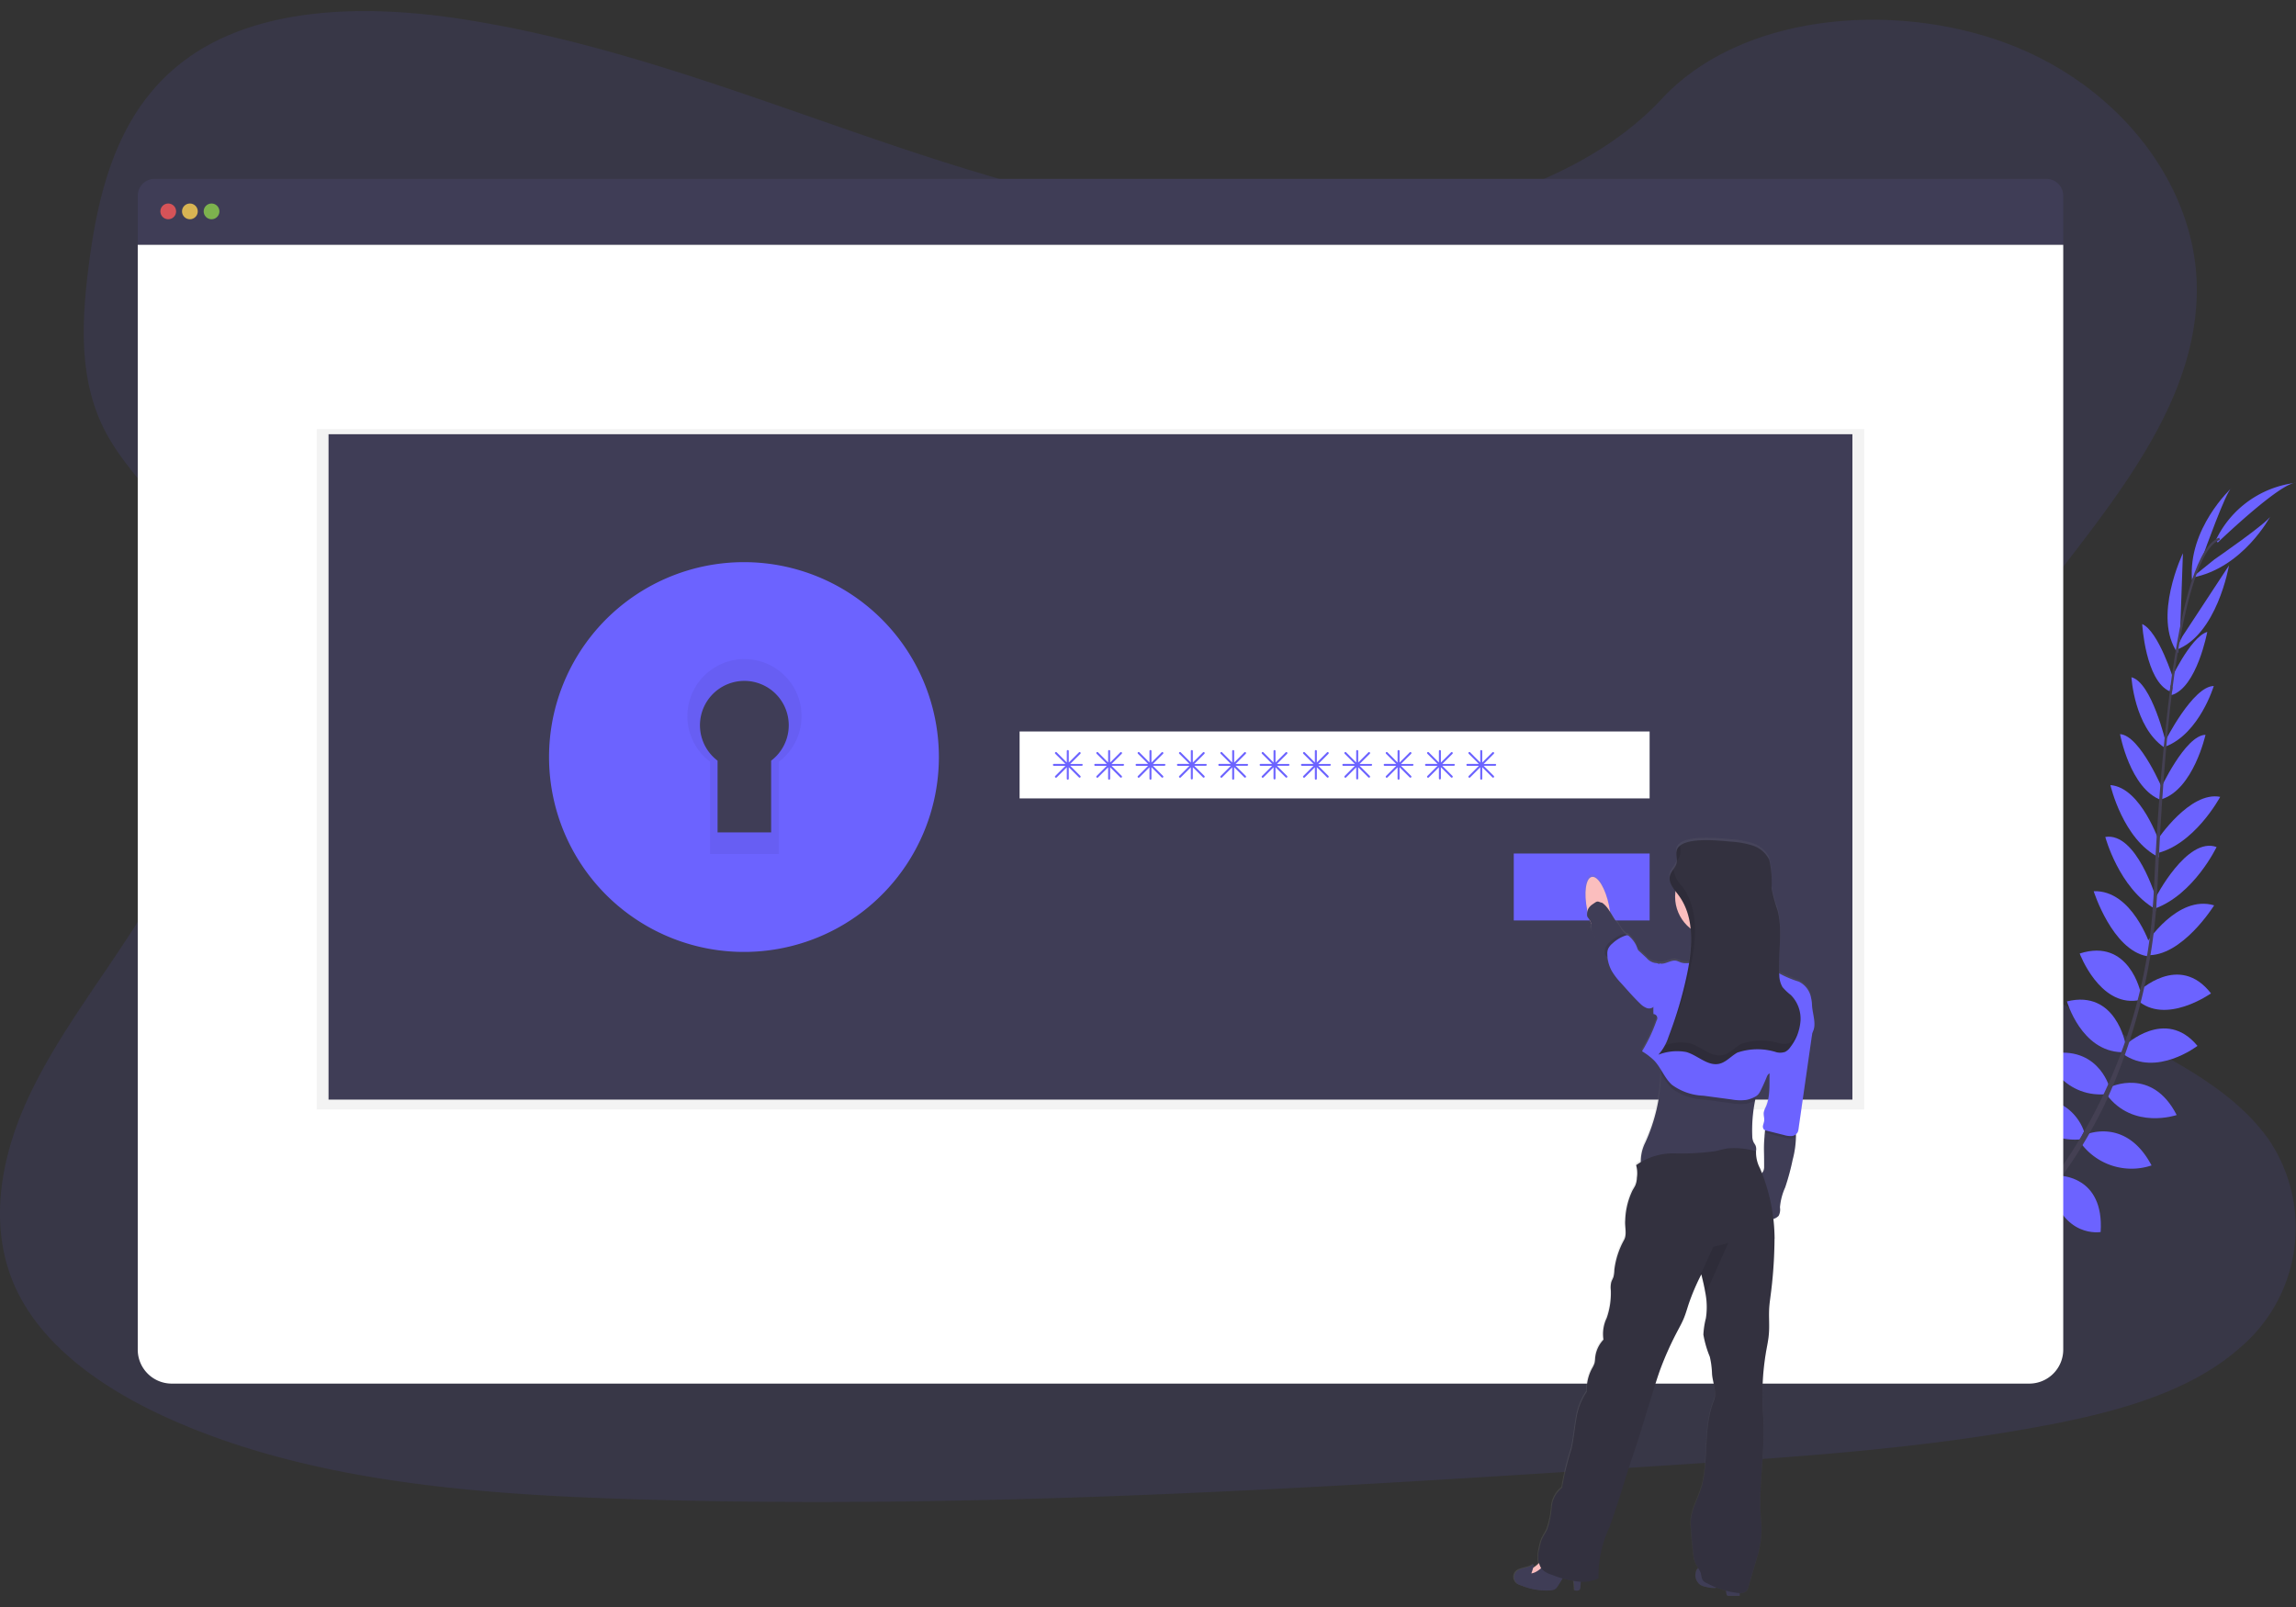 <svg xmlns="http://www.w3.org/2000/svg" xmlns:xlink="http://www.w3.org/1999/xlink" width="160" height="112" viewBox="0 0 160 112"><rect x="0" y="0" width="160" height="112" fill="#333333" stroke="none"/><defs><style>.a,.g{fill:#fff;}.a{stroke:#707070;}.b{clip-path:url(#a);}.c,.d{fill:#6c63ff;}.c,.n,.p{opacity:0.1;}.e{fill:#444053;}.f{fill:#3f3d56;}.h{fill:#fa5959;}.h,.i,.j{opacity:0.8;}.i{fill:#fed253;}.j{fill:#8ccf4d;}.k{opacity:0.05;}.l{fill:url(#b);}.m{fill:#fbbebe;}.o{fill:#33313f;}</style><clipPath id="a"><rect class="a" width="160" height="112" transform="translate(704 168)"/></clipPath><linearGradient id="b" y1="0.5" x2="1" y2="0.5" gradientUnits="objectBoundingBox"><stop offset="0" stop-color="gray" stop-opacity="0.251"/><stop offset="0.54" stop-color="gray" stop-opacity="0.122"/><stop offset="1" stop-color="gray" stop-opacity="0.102"/></linearGradient></defs><g class="b" transform="translate(-704 -168)"><g transform="translate(704 168.774)"><path class="c" d="M92.82,21.55c-10.256.014-20.127-2.894-29.569-6.123S44.439,8.581,34.374,7.048C27.9,6.063,20.54,6.153,15.48,9.73c-4.871,3.441-6.281,9.136-6.962,14.4-.512,3.958-.748,8.113,1.169,11.733,1.331,2.514,3.608,4.585,5.214,6.981,5.6,8.334,2.234,18.979-3.212,27.506-2.553,4-5.544,7.836-7.475,12.065s-2.722,9.026-.753,13.2c1.951,4.138,6.358,7.141,11.087,9.192,9.6,4.174,20.786,5.068,31.667,5.413,24.087.764,48.221-.794,72.29-2.353,8.907-.576,17.854-1.157,26.577-2.826,4.843-.926,9.83-2.3,13.265-5.314a10.963,10.963,0,0,0,2.079-14.56c-5.319-7.53-19.345-8.95-23.159-17.1-2.1-4.485-.289-9.629,2.382-13.952,5.729-9.276,15.591-17.585,15.758-27.96.114-7.125-5.015-14.075-12.675-17.172-8.029-3.243-18.976-2.409-24.6,3.636C112.345,18.85,101.876,21.541,92.82,21.55Z" transform="translate(-2.32 -6.512)"/><path class="d" d="M138.5,95.055a3.729,3.729,0,0,0-3.357-.321s.514.991,2.63.9Z" transform="translate(-2.32 -6.512)"/><path class="d" d="M138.71,95.114a3.728,3.728,0,0,1-.774,3.283s-.774-.805,0-2.778Z" transform="translate(-2.32 -6.512)"/><path class="d" d="M140.806,93.239s-.125-1.661-3.877-1.11a1.79,1.79,0,0,0,1.3,1.579A2.167,2.167,0,0,0,140.806,93.239Z" transform="translate(-2.32 -6.512)"/><path class="d" d="M141.042,93.228s1.586.509.172,4.028a1.8,1.8,0,0,1-1.235-1.634A2.151,2.151,0,0,1,141.042,93.228Z" transform="translate(-2.32 -6.512)"/><path class="d" d="M143.161,90.871s.215-2.734-3.619-2.455c0,0-.274,2.47,2.943,3.112Z" transform="translate(-2.32 -6.512)"/><path class="d" d="M145.695,87.784s-.525-3.1-4.359-2.176c0,0-.014,2.68,3.733,2.914Z" transform="translate(-2.32 -6.512)"/><path class="d" d="M147.547,84.592s-.881-3.018-4.679-2.116a4.388,4.388,0,0,0,4.426,2.673Z" transform="translate(-2.32 -6.512)"/><path class="d" d="M149.306,81.475s-.86-3.132-4.528-2.2c0,0,1.224,2.976,4.285,2.725Z" transform="translate(-2.32 -6.512)"/><path class="d" d="M150.439,78.514s-.661-3.831-4.08-2.983c0,0,.993,3.485,3.829,3.541Z" transform="translate(-2.32 -6.512)"/><path class="d" d="M151.5,74.938s-.794-3.861-4.253-2.744c0,0,1.356,3.65,4.008,3.272Z" transform="translate(-2.32 -6.512)"/><path class="d" d="M152.156,71.609s-1.261-3.862-3.935-3.758c0,0,1.288,4.079,3.711,4.528Z" transform="translate(-2.32 -6.512)"/><path class="d" d="M152.578,68.36s-1.372-4.648-3.548-4.29c0,0,.949,3.553,3.471,5.015Z" transform="translate(-2.32 -6.512)"/><path class="d" d="M152.817,64.484s-1.287-3.873-3.43-4.028c0,0,.875,3.811,3.387,5.035Z" transform="translate(-2.32 -6.512)"/><path class="d" d="M153.076,60.868s-1.6-3.877-3.018-3.965c0,0,.7,3.818,2.881,4.6Z" transform="translate(-2.32 -6.512)"/><path class="d" d="M153.253,57.5s-.986-4.211-2.4-4.561c0,0,.193,3.445,2.261,4.876Z" transform="translate(-2.32 -6.512)"/><path class="d" d="M153.788,53.1s-1.037-3.357-2.186-3.869c0,0,.226,3.958,1.921,4.69Z" transform="translate(-2.32 -6.512)"/><path class="d" d="M154.231,50.215l.209-5.919s-2.147,4.462-.364,6.957Z" transform="translate(-2.32 -6.512)"/><path class="d" d="M155.889,44.328s1.546-4.322,1.921-4.563c0,0-3.032,2.8-2.736,6.411Z" transform="translate(-2.32 -6.512)"/><path class="d" d="M143.265,90.85s2.719-.355,2.638,3.488c0,0-2.457.4-3.26-2.778Z" transform="translate(-2.32 -6.512)"/><path class="d" d="M145.824,87.679s3.142-.01,2.881,3.924c0,0-2.638.472-3.508-3.18Z" transform="translate(-2.32 -6.512)"/><path class="d" d="M147.577,84.846s2.852-1.338,4.677,2.116a4.389,4.389,0,0,1-4.93-1.557Z" transform="translate(-2.32 -6.512)"/><path class="d" d="M149.369,81.5s2.921-1.423,4.636,1.95c0,0-3.043,1.048-4.877-1.416Z" transform="translate(-2.32 -6.512)"/><path class="d" d="M150.4,78.6s2.811-2.685,5.054.03c0,0-2.872,2.21-5.183.568Z" transform="translate(-2.32 -6.512)"/><path class="d" d="M151.343,74.846s2.828-2.744,5.053.126c0,0-3.173,2.254-5.155.45Z" transform="translate(-2.32 -6.512)"/><path class="d" d="M151.872,71.5s2.179-3.43,4.744-2.664c0,0-2.261,3.632-4.72,3.47Z" transform="translate(-2.32 -6.512)"/><path class="d" d="M152.514,68.338s2.2-4.319,4.272-3.567c0,0-1.583,3.32-4.329,4.3Z" transform="translate(-2.32 -6.512)"/><path class="d" d="M152.666,64.259s2.257-3.4,4.371-2.984c0,0-1.845,3.448-4.591,3.968Z" transform="translate(-2.32 -6.512)"/><path class="d" d="M152.842,60.792s1.749-3.816,3.171-3.842c0,0-.84,3.788-3.053,4.489Z" transform="translate(-2.32 -6.512)"/><path class="d" d="M153.185,57.421s1.944-3.864,3.405-3.872c0,0-.995,3.3-3.341,4.211Z" transform="translate(-2.32 -6.512)"/><path class="d" d="M153.477,53.338s1.454-3.2,2.659-3.559c0,0-.727,3.9-2.5,4.407Z" transform="translate(-2.32 -6.512)"/><path class="d" d="M154.4,50.1l3.25-4.952s-.833,4.884-3.725,5.9Z" transform="translate(-2.32 -6.512)"/><path class="d" d="M156.635,44.727s3.777-2.607,3.914-3.028c0,0-1.921,3.651-5.488,4.3Z" transform="translate(-2.32 -6.512)"/><path class="d" d="M156.862,43.554s4.337-4.17,5.444-4.165a7.08,7.08,0,0,0-5.548,3.943Z" transform="translate(-2.32 -6.512)"/><path class="e" d="M153.519,53.957l.158.021c.815-6.378,2-10.153,3.345-10.615l-.052-.151C155.547,43.705,154.351,47.422,153.519,53.957Z" transform="translate(-2.32 -6.512)"/><path class="e" d="M152.32,69.211l.239.019c.051-.6.089-1.2.115-1.812.228-5.279.58-10.128,1.044-13.763l-.137-.172c-.465,3.643-.918,8.637-1.146,13.924C152.409,68.012,152.371,68.618,152.32,69.211Z" transform="translate(-2.32 -6.512)"/><path class="e" d="M134.045,98.1a31.076,31.076,0,0,0,8.605-6.37,34.6,34.6,0,0,0,6.291-8.918A40.4,40.4,0,0,0,152.6,68.755l-.248.117a36.7,36.7,0,0,1-9.918,22.618,30.752,30.752,0,0,1-8.516,6.311Z" transform="translate(-2.32 -6.512)"/><path class="f" d="M144.926,18.205H13.093a1.174,1.174,0,0,0-1.174,1.174V22.8H146.1V19.38A1.174,1.174,0,0,0,144.926,18.205Z" transform="translate(-2.32 -6.512)"/><path class="g" d="M11.919,22.8v77a2.368,2.368,0,0,0,2.368,2.368H143.733A2.368,2.368,0,0,0,146.1,99.8v-77Z" transform="translate(-2.32 -6.512)"/><circle class="h" cx="0.549" cy="0.549" r="0.549" transform="translate(11.175 13.409)"/><circle class="i" cx="0.549" cy="0.549" r="0.549" transform="translate(12.684 13.409)"/><circle class="j" cx="0.549" cy="0.549" r="0.549" transform="translate(14.193 13.409)"/><rect class="k" width="107.84" height="47.419" transform="translate(22.071 29.129)"/><rect class="f" width="106.193" height="46.374" transform="translate(22.895 29.489)"/><path class="d" d="M54.164,47.935A10.564,10.564,0,1,0,64.729,58.5,10.564,10.564,0,0,0,54.164,47.935Zm1.895,10.818v5H52.324v-5a3.094,3.094,0,1,1,3.735,0Z" transform="translate(-2.32 -6.512)"/><path class="k" d="M54.164,47.935A10.564,10.564,0,1,0,64.729,58.5,10.564,10.564,0,0,0,54.164,47.935Zm1.895,10.818v5H52.324v-5a3.094,3.094,0,1,1,3.735,0Z" transform="translate(-2.32 -6.512)"/><path class="d" d="M54.164,44.917A13.583,13.583,0,1,0,67.747,58.5,13.583,13.583,0,0,0,54.164,44.917ZM56.6,58.826v6.431H51.8V58.826a3.979,3.979,0,1,1,4.8,0Z" transform="translate(-2.32 -6.512)"/><rect class="g" width="43.904" height="4.665" transform="translate(71.052 50.206)"/><rect class="d" width="9.467" height="4.665" transform="translate(105.489 58.712)"/><path class="d" d="M77.694,58.98H76.9l.707-.705a.07.07,0,0,0,0-.1.069.069,0,0,0-.1,0l-.707.707v-.8a.069.069,0,0,0-.069-.069.07.07,0,0,0-.069.069v.8l-.705-.711a.069.069,0,0,0-.1,0,.07.07,0,0,0,0,.1l.707.705h-.8a.07.07,0,0,0-.069.069.069.069,0,0,0,.069.069h.8l-.707.707a.07.07,0,0,0,0,.1.071.071,0,0,0,.1,0l.705-.707V60a.069.069,0,1,0,.137,0V59.21l.707.707a.071.071,0,0,0,.1,0,.07.07,0,0,0,0-.1l-.707-.707h.794a.067.067,0,1,0,0-.133Z" transform="translate(-2.32 -6.512)"/><path class="d" d="M80.575,58.98h-.794l.707-.705a.07.07,0,0,0,0-.1.069.069,0,0,0-.1,0l-.707.707v-.8a.069.069,0,0,0-.069-.069.07.07,0,0,0-.069.069v.8l-.705-.711a.069.069,0,0,0-.1,0,.07.07,0,0,0,0,.1l.707.705h-.8a.07.07,0,0,0-.069.069.069.069,0,0,0,.069.069h.8l-.707.707a.07.07,0,0,0,0,.1.071.071,0,0,0,.1,0l.705-.707V60a.069.069,0,1,0,.137,0V59.21l.707.707a.071.071,0,0,0,.1,0,.07.07,0,0,0,0-.1l-.707-.707h.794a.067.067,0,1,0,0-.133Z" transform="translate(-2.32 -6.512)"/><path class="d" d="M83.456,58.98h-.794l.707-.705a.07.07,0,0,0,0-.1.069.069,0,0,0-.1,0l-.707.707v-.8a.069.069,0,0,0-.069-.069.07.07,0,0,0-.069.069v.8l-.705-.711a.069.069,0,0,0-.1,0,.07.07,0,0,0,0,.1l.707.705h-.8a.07.07,0,0,0-.069.069.069.069,0,0,0,.069.069h.8l-.707.707a.07.07,0,0,0,0,.1.071.071,0,0,0,.1,0l.705-.707V60a.069.069,0,1,0,.137,0V59.21l.707.707a.071.071,0,0,0,.1,0,.07.07,0,0,0,0-.1l-.707-.707h.794a.067.067,0,1,0,0-.133Z" transform="translate(-2.32 -6.512)"/><path class="d" d="M86.338,58.98h-.794l.707-.705a.07.07,0,0,0,0-.1.069.069,0,0,0-.1,0l-.707.707v-.8a.069.069,0,0,0-.069-.069.07.07,0,0,0-.069.069v.8l-.705-.711a.069.069,0,0,0-.1,0,.07.07,0,0,0,0,.1l.707.705h-.8a.07.07,0,0,0-.069.069.069.069,0,0,0,.069.069h.8l-.707.707a.07.07,0,0,0,0,.1.071.071,0,0,0,.1,0l.705-.707V60a.069.069,0,0,0,.137,0V59.21l.707.707a.071.071,0,0,0,.1,0,.07.07,0,0,0,0-.1l-.707-.707h.794a.067.067,0,1,0,0-.133Z" transform="translate(-2.32 -6.512)"/><path class="d" d="M89.219,58.98h-.794l.707-.705a.07.07,0,0,0,0-.1.069.069,0,0,0-.1,0l-.707.707v-.8a.069.069,0,0,0-.069-.069.07.07,0,0,0-.069.069v.8l-.705-.711a.069.069,0,0,0-.1,0,.07.07,0,0,0,0,.1l.707.705h-.8a.07.07,0,0,0-.069.069.069.069,0,0,0,.069.069h.8l-.707.707a.07.07,0,0,0,0,.1.071.071,0,0,0,.1,0l.705-.707V60a.069.069,0,1,0,.137,0V59.21l.707.707a.071.071,0,0,0,.1,0,.07.07,0,0,0,0-.1l-.707-.707h.794a.067.067,0,1,0,0-.133Z" transform="translate(-2.32 -6.512)"/><path class="d" d="M92.1,58.98h-.794l.707-.705a.07.07,0,0,0,0-.1.069.069,0,0,0-.1,0l-.707.707v-.8a.069.069,0,0,0-.069-.069.07.07,0,0,0-.069.069v.8l-.705-.711a.069.069,0,0,0-.1,0,.07.07,0,0,0,0,.1l.707.705h-.8a.07.07,0,0,0-.069.069.069.069,0,0,0,.069.069h.8l-.707.707a.07.07,0,0,0,0,.1.071.071,0,0,0,.1,0l.705-.707V60a.069.069,0,0,0,.137,0V59.21l.707.707a.071.071,0,0,0,.1,0,.07.07,0,0,0,0-.1l-.707-.707H92.1a.067.067,0,1,0,0-.133Z" transform="translate(-2.32 -6.512)"/><path class="d" d="M94.981,58.98h-.794l.707-.705a.07.07,0,0,0,0-.1.069.069,0,0,0-.1,0l-.707.707v-.8a.069.069,0,0,0-.069-.069.07.07,0,0,0-.069.069v.8l-.705-.711a.069.069,0,0,0-.1,0,.07.07,0,0,0,0,.1l.707.705h-.8a.07.07,0,0,0-.069.069.069.069,0,0,0,.069.069h.8l-.707.707a.07.07,0,0,0,0,.1.071.071,0,0,0,.1,0l.705-.707V60a.069.069,0,1,0,.137,0V59.21l.707.707a.071.071,0,0,0,.1,0,.07.07,0,0,0,0-.1l-.707-.707h.794a.067.067,0,1,0,0-.133Z" transform="translate(-2.32 -6.512)"/><path class="d" d="M97.862,58.98h-.794l.707-.705a.07.07,0,0,0,0-.1.069.069,0,0,0-.1,0l-.707.707v-.8a.069.069,0,0,0-.069-.069.07.07,0,0,0-.069.069v.8l-.705-.711a.069.069,0,0,0-.1,0,.07.07,0,0,0,0,.1l.707.705h-.8a.07.07,0,0,0-.069.069.069.069,0,0,0,.069.069h.8l-.707.707a.07.07,0,0,0,0,.1.071.071,0,0,0,.1,0l.705-.707V60a.069.069,0,0,0,.137,0V59.21l.707.707a.071.071,0,0,0,.1,0,.07.07,0,0,0,0-.1l-.707-.707h.794a.067.067,0,1,0,0-.133Z" transform="translate(-2.32 -6.512)"/><path class="d" d="M100.744,58.98h-.794l.707-.705a.07.07,0,0,0,0-.1.069.069,0,0,0-.1,0l-.707.707v-.8a.069.069,0,0,0-.069-.069.07.07,0,0,0-.069.069v.8l-.705-.711a.069.069,0,0,0-.1,0,.07.07,0,0,0,0,.1l.707.705h-.8a.07.07,0,0,0-.069.069.069.069,0,0,0,.069.069h.8l-.707.707a.07.07,0,0,0,0,.1.071.071,0,0,0,.1,0l.705-.707V60a.069.069,0,1,0,.137,0V59.21l.707.707a.071.071,0,0,0,.1,0,.07.07,0,0,0,0-.1l-.707-.707h.794a.067.067,0,1,0,0-.133Z" transform="translate(-2.32 -6.512)"/><path class="d" d="M103.625,58.98h-.794l.707-.705a.07.07,0,0,0,0-.1.069.069,0,0,0-.1,0l-.707.707v-.8a.069.069,0,0,0-.069-.069.07.07,0,0,0-.069.069v.8l-.705-.711a.069.069,0,0,0-.1,0,.07.07,0,0,0,0,.1l.707.705h-.8a.07.07,0,0,0-.069.069.069.069,0,0,0,.069.069h.8l-.707.707a.07.07,0,0,0,0,.1.071.071,0,0,0,.1,0l.705-.707V60a.069.069,0,0,0,.137,0V59.21l.707.707a.071.071,0,0,0,.1,0,.07.07,0,0,0,0-.1l-.707-.707h.794a.067.067,0,1,0,0-.133Z" transform="translate(-2.32 -6.512)"/><path class="d" d="M106.506,58.98h-.794l.707-.705a.07.07,0,0,0,0-.1.069.069,0,0,0-.1,0l-.707.707v-.8a.069.069,0,0,0-.069-.069.07.07,0,0,0-.069.069v.8l-.705-.711a.069.069,0,0,0-.1,0,.07.07,0,0,0,0,.1l.707.705h-.8a.07.07,0,0,0-.069.069.069.069,0,0,0,.069.069h.8l-.707.707a.07.07,0,0,0,0,.1.071.071,0,0,0,.1,0l.705-.707V60a.069.069,0,1,0,.137,0V59.21l.707.707a.071.071,0,0,0,.1,0,.07.07,0,0,0,0-.1l-.707-.707h.794a.067.067,0,1,0,0-.133Z" transform="translate(-2.32 -6.512)"/><path class="l" d="M128.594,75.67a2.455,2.455,0,0,0-.062-.493,1.6,1.6,0,0,0-.86-1.165,7.222,7.222,0,0,1-1.364-.576c-.082-1.471.255-2.976-.113-4.4a11.2,11.2,0,0,1-.424-1.554,6.88,6.88,0,0,0-.159-1.984,1.958,1.958,0,0,0-1.159-1,6.178,6.178,0,0,0-1.546-.274c-.659-.054-2.791-.306-3.534.283h0a.777.777,0,0,0-.137.137h0a.55.55,0,0,0-.044.071l-.007.011a.557.557,0,0,0-.037.089h0a.693.693,0,0,0-.023.1v.247c.01.123.027.247.027.369a.8.8,0,0,1-.016.181,1.268,1.268,0,0,1-.228.445h0l-.025.036c-.015.022-.03.043-.044.064s-.025.038-.036.058-.022.032-.032.049a.671.671,0,0,0-.036.07c0,.014-.015.026-.021.04a.678.678,0,0,0-.041.115.766.766,0,0,0-.008.365,1.358,1.358,0,0,0,.188.432c.034.056.071.111.11.166l.1.13a2.961,2.961,0,0,0-.029.384,2.838,2.838,0,0,0,1.084,2.231,8.4,8.4,0,0,1-.017,1.741c-.012.121-.027.243-.044.364s-.029.2-.045.3a1.393,1.393,0,0,1-.6-.045,2.83,2.83,0,0,0-.274-.106c-.4-.1-.807.3-1.2.177a.161.161,0,0,1-.018.055.538.538,0,0,0-.274-.081,1,1,0,0,1-.6-.342l-.523-.493a.578.578,0,0,1-.091-.1.712.712,0,0,1-.063-.169,1.945,1.945,0,0,0-.506-.726.343.343,0,0,0-.15-.108.231.231,0,0,0-.069,0,.6.6,0,0,0-.045-.055,1.292,1.292,0,0,0-.114-.115c-.25-.23-.274-.428-.491-.686a6.592,6.592,0,0,1-.513-.775c-.018-.144-.043-.292-.073-.442a5.684,5.684,0,0,0-.3-1l-.274-.608-.032.032c-.2-.3-.412-.458-.6-.42-.32.066-.477.686-.427,1.5l.11.823a.254.254,0,0,0,.015.062,1.519,1.519,0,0,0-.03.3c0,.115.107.2.163.3a.858.858,0,0,1,.137.468c-.007.059-.025.115-.027.173a.665.665,0,0,0,.129.357l.686,1.152.137.241.008.011a.586.586,0,0,0,.184.211,2.513,2.513,0,0,0,.226.833c.023.052.049.1.077.151a4.853,4.853,0,0,0,.648.841l.327.366c.322.359.645.72.995,1.052a1.332,1.332,0,0,0,.445.311.5.5,0,0,0,.5-.073q0,.255,0,.51a.287.287,0,0,1,.217.451,11.315,11.315,0,0,1-1.015,2.149,4.573,4.573,0,0,1,.851.649,3.825,3.825,0,0,1,.443.6c.012.1.022.2.027.3a12.294,12.294,0,0,1-1.1,4.817,3.753,3.753,0,0,0-.328,1.364,2.678,2.678,0,0,0-.307.221,2.035,2.035,0,0,1,.056.87,1.541,1.541,0,0,1-.114.549,3.857,3.857,0,0,1-.2.353,5.235,5.235,0,0,0-.5,2.088c-.043.432.125.96-.071,1.347a5.512,5.512,0,0,0-.686,2.11,2.115,2.115,0,0,1-.063.493c-.043.137-.118.254-.156.388a1.661,1.661,0,0,0-.027.549,5.252,5.252,0,0,1-.288,1.936,2.632,2.632,0,0,0-.226,1.517,2.139,2.139,0,0,0-.58,1.275,2.009,2.009,0,0,1-.044.364,1.768,1.768,0,0,1-.165.35,3.062,3.062,0,0,0-.373,1.646,4.58,4.58,0,0,0-.74,1.932c-.122.685-.176,1.382-.332,2.058a19.185,19.185,0,0,0-.66,2.715,1.913,1.913,0,0,0-.722,1.354,6.028,6.028,0,0,1-.317,1.546c-.113.25-.274.473-.381.729a3.345,3.345,0,0,0-.165.627,2.447,2.447,0,0,0-.043,1.029,1.551,1.551,0,0,1-.4.306c.022-.085.04-.17.055-.257-.354.321-1,.209-1.279.594a.579.579,0,0,0,.137.794,1.1,1.1,0,0,0,.284.122,4.538,4.538,0,0,0,2.1.324.626.626,0,0,0,.237-.075.764.764,0,0,0,.221-.255c.106-.167.211-.335.316-.5a6.515,6.515,0,0,0,.77.18c.026.22.045.439.055.659.137.027.321.036.386-.092a.333.333,0,0,0,.023-.152c0-.1.014-.226.022-.358h.027a2.607,2.607,0,0,0,1.214-.246,7.854,7.854,0,0,1,.757-3.554c.443-1.21.823-2.442,1.206-3.674.274-.867.578-1.707.847-2.575q.508-1.646,1.019-3.293c.148-.483.3-.96.468-1.441a22.443,22.443,0,0,1,1.272-2.83c.137-.259.274-.516.387-.785.137-.328.235-.671.344-1.01a15.642,15.642,0,0,1,.862-2.028c.01-.018.016-.034.026-.051.111.454.222.915.3,1.372a5.214,5.214,0,0,1,.023,1.7,5.592,5.592,0,0,0-.176,1.15,7.1,7.1,0,0,0,.449,1.541,5.863,5.863,0,0,1,.154,1.18c.038.617.373,1.31.137,1.882-.734,1.812-.379,3.859-.8,5.762-.215.977-.875,1.895-.823,2.894q.055,1.063.187,2.121a2.019,2.019,0,0,0,.172.644,2.363,2.363,0,0,0,.188.307c-.06.023-.111.085-.155.215a.846.846,0,0,0,.3.96,1.334,1.334,0,0,0,.4.137,2.088,2.088,0,0,0,.574.08,1.338,1.338,0,0,0,.18-.022,6.538,6.538,0,0,0,.649.233,1.408,1.408,0,0,0,.018.169.21.21,0,0,0,.071.155.214.214,0,0,0,.11.019h.745v-.187a.613.613,0,0,0,.473-.154.733.733,0,0,0,.137-.285q.3-1.033.605-2.068a6.611,6.611,0,0,0,.295-2.36c-.265-2.529.317-5.065.128-7.6a18.207,18.207,0,0,1,.233-4.561c.062-.34.137-.686.165-1.025.06-.639-.014-1.286.032-1.921.015-.222.045-.443.073-.664a31.889,31.889,0,0,0,.295-4.137,13.035,13.035,0,0,0-.085-1.372.783.783,0,0,0,.375-.22.933.933,0,0,0,.089-.586,4.247,4.247,0,0,1,.369-1.4,16.661,16.661,0,0,0,.519-1.929,6.735,6.735,0,0,0,.23-1.612q0-.082-.008-.165a.425.425,0,0,0,.126-.137.8.8,0,0,0,.066-.254c.049-.35.1-.7.15-1.052q.055-.377.108-.753l.436-3.044c.037-.265.075-.528.113-.792l.114-.788c.012-.093.026-.187.036-.274C128.949,77.053,128.63,76.307,128.594,75.67Zm-3.64,11.4a2.508,2.508,0,0,1-.274-1.192h-.015a.612.612,0,0,0-.018-.387c-.043-.1-.117-.185-.162-.285a1.045,1.045,0,0,1-.074-.384,10.473,10.473,0,0,1,.2-2.489c.018-.1.037-.193.055-.289a.716.716,0,0,0,.156-.122,1.112,1.112,0,0,0,.177-.274c.155-.311.3-.628.427-.951.043-.1.1-.225.21-.251a6.024,6.024,0,0,1-.266,2.346,1.484,1.484,0,0,0-.137.37c-.03.2.055.412.025.615-.015.106-.06.2-.078.307a.3.3,0,0,0,.08.291.24.24,0,0,0,.059.03c-.008.055-.015.111-.021.165-.011.113-.016.218-.023.284a8.849,8.849,0,0,0-.037,1.01c0,.364.014.727.008,1.1a.745.745,0,0,1-.052.311.541.541,0,0,1-.1.137,3.565,3.565,0,0,0-.13-.339Z" transform="translate(-2.32 -6.512)"/><ellipse class="m" cx="0.774" cy="2.191" rx="0.774" ry="2.191" transform="matrix(0.98, -0.201, 0.201, 0.98, 110.167, 60.5)"/><path class="f" d="M120.517,115.249a.831.831,0,0,0,.3.951,1.356,1.356,0,0,0,.394.137,2.077,2.077,0,0,0,.572.078c.237-.011.465-.1.7-.137a.11.11,0,0,1,.081.011.117.117,0,0,1,.03.1,3.625,3.625,0,0,0,.03.4.207.207,0,0,0,.071.155.214.214,0,0,0,.11.019h.744a7.252,7.252,0,0,0-.213-1.94.433.433,0,0,0-.055-.137.454.454,0,0,0-.237-.137,1.327,1.327,0,0,0-.575-.1,1.684,1.684,0,0,0-.645.316.982.982,0,0,1-.731.177C120.852,115.074,120.645,114.867,120.517,115.249Z" transform="translate(-2.32 -6.512)"/><path class="m" d="M109.6,114.646a2.058,2.058,0,0,1-.75.51l-.126.06a.088.088,0,0,0-.043.034.074.074,0,0,0,.014.062.888.888,0,0,0,1.007.366.534.534,0,0,0,.221-.115.724.724,0,0,0,.17-.442.9.9,0,0,0-.021-.506C109.88,114.187,109.81,114.381,109.6,114.646Z" transform="translate(-2.32 -6.512)"/><path class="f" d="M112.45,116.337a.333.333,0,0,1-.023.152c-.064.126-.244.119-.384.092a9.235,9.235,0,0,0-.169-1.386c-.266-.012-.458.24-.6.466l-.368.583a.76.76,0,0,1-.22.255.65.65,0,0,1-.237.075,4.5,4.5,0,0,1-2.09-.324,1.107,1.107,0,0,1-.284-.121.58.58,0,0,1-.137-.793c.284-.384.922-.274,1.276-.593a3.194,3.194,0,0,1-.181.654c.473-.071.792-.5,1.173-.794a.722.722,0,0,1,.335-.159.737.737,0,0,1,.274.029,3.219,3.219,0,0,1,1.207.594,1.3,1.3,0,0,1,.432.45A3.332,3.332,0,0,1,112.45,116.337Z" transform="translate(-2.32 -6.512)"/><circle class="m" cx="2.835" cy="2.835" r="2.835" transform="translate(116.733 58.888)"/><path class="f" d="M127.472,84.97a6.722,6.722,0,0,1-.229,1.6,16.551,16.551,0,0,1-.519,1.921,4.227,4.227,0,0,0-.366,1.4.931.931,0,0,1-.091.584.854.854,0,0,1-.4.229.5.5,0,0,0-.338.3,2.12,2.12,0,0,1-.285-.628q-.369-1.131-.686-2.273a.3.3,0,0,1,.019-.274.34.34,0,0,1,.119-.067,1.235,1.235,0,0,0,.38-.244.556.556,0,0,0,.126-.163.74.74,0,0,0,.054-.31c0-.364,0-.726-.01-1.089a9.1,9.1,0,0,1,.038-1.006c0-.066.012-.172.023-.284.021-.215.062-.465.178-.549.174-.117.7.04.893.067.34.047.686.1,1.018.166A2.718,2.718,0,0,1,127.472,84.97Z" transform="translate(-2.32 -6.512)"/><path class="f" d="M116.026,71.407c-.11.22-.373.325-.576.464l-.7.477a.464.464,0,0,1-.344.118.453.453,0,0,1-.257-.24.048.048,0,0,0,0-.011l-.144-.241-.686-1.15a.654.654,0,0,1-.128-.354c0-.059.021-.114.026-.173a.83.83,0,0,0-.137-.466c-.055-.1-.165-.188-.162-.3a1.1,1.1,0,0,1,.077-.443.9.9,0,0,1,.3-.321c.064-.047.13-.091.2-.137a.392.392,0,0,1,.119-.055c.114-.023.226.071.342.075.5.332.686.96,1.076,1.413.22.258.241.455.49.686.04.036.078.074.115.114a.8.8,0,0,1,.123.178C115.81,71.156,116.083,71.295,116.026,71.407Z" transform="translate(-2.32 -6.512)"/><path class="m" d="M120.892,71.07a2.554,2.554,0,0,1,.3,1.382.863.863,0,0,1-.119.364,1.175,1.175,0,0,1-.973.376.574.574,0,0,0-.423.137.384.384,0,0,0,.026.469,1.059,1.059,0,0,0,.42.274,3.717,3.717,0,0,0,1.807.4c.288-.027.568-.111.855-.154a8.977,8.977,0,0,1,.941-.052c.373-.014.745-.051,1.117-.088l.985-.1a.219.219,0,0,0,.147-.054c.073-.085-.021-.21-.111-.274-.523-.387-1.188-.653-1.486-1.235a7.267,7.267,0,0,1-.281-.9,7.542,7.542,0,0,1-.327-.866,5.737,5.737,0,0,1-.045-.8,1.072,1.072,0,0,0-.274-.73,1.144,1.144,0,0,0-.746-.24,2.416,2.416,0,0,0-1.819.59c-.125.125-.232.274-.361.387s-.3.145-.22.294.252.24.343.37a3.155,3.155,0,0,1,.24.442Z" transform="translate(-2.32 -6.512)"/><path class="f" d="M126.48,75.061a15.588,15.588,0,0,1-.84,3.091,11.643,11.643,0,0,0-.494,1.386c-.106.425-.085.881-.182,1.308-.121.531-.241,1.063-.339,1.6a10.479,10.479,0,0,0-.195,2.483,1.038,1.038,0,0,0,.074.383c.045.1.118.184.161.285a.686.686,0,0,1-.038.549,1.589,1.589,0,0,1-.283.428,17.545,17.545,0,0,1-3.979.338,16,16,0,0,1-3.68.117,2.917,2.917,0,0,1,.288-1.659,12.186,12.186,0,0,0,1.1-4.8,4.976,4.976,0,0,0-.064-.567,7.511,7.511,0,0,1,.365-3.467,5.95,5.95,0,0,0,.156-2.165,3.954,3.954,0,0,1-.01-.709,1.247,1.247,0,0,1,.258-.663c0-.01.012-.019.019-.029a.188.188,0,0,1,.1,0h0a.088.088,0,0,0,.069,0l.015-.01a.034.034,0,0,1,.04,0c.032.019.049.085.118.1a2.735,2.735,0,0,0,.306.029,1.646,1.646,0,0,1,.365.052h.016a1.071,1.071,0,0,0,.532-.045,1.415,1.415,0,0,0,.327-.126c.03-.033.22-.063.258-.086.125-.075.1-.429.123-.575a1.581,1.581,0,0,1,.1-.425.724.724,0,0,1,.587-.342,3.127,3.127,0,0,1,.7.063c.512.073,1.036.06,1.538.178a1.146,1.146,0,0,0,.76.033c.063.015.073.07.073.137a.879.879,0,0,1-.038.188c-.088.379.21.727.484,1a1.553,1.553,0,0,0,.4.322c.137.063.274.089.412.158a.749.749,0,0,1,.274.251,1.048,1.048,0,0,1,.156.4,2.388,2.388,0,0,1-.045.794Z" transform="translate(-2.32 -6.512)"/><path class="n" d="M126.48,75.061a15.588,15.588,0,0,1-.84,3.091,11.643,11.643,0,0,0-.494,1.386c-.106.425-.085.881-.182,1.308-.121.531-.241,1.063-.339,1.6-.029.016-.059.032-.089.045a2.106,2.106,0,0,1-.538.173,3.293,3.293,0,0,1-1-.033l-1.958-.262a3.944,3.944,0,0,1-2.2-.763,4.684,4.684,0,0,1-.766-1.045,4.977,4.977,0,0,0-.064-.567,7.512,7.512,0,0,1,.365-3.467,5.95,5.95,0,0,0,.156-2.165,3.954,3.954,0,0,1-.01-.709,1.247,1.247,0,0,1,.258-.663.979.979,0,0,1,.122-.027h0a.61.61,0,0,1,.084-.011h.04a.6.6,0,0,1,.137.016,2.482,2.482,0,0,1,.274.106h.016a1.051,1.051,0,0,0,.365.052c.181,0,.368-.029.549-.041a1.013,1.013,0,0,1,.65.117,3.9,3.9,0,0,1,.362.331,1.556,1.556,0,0,0,.457.248,4.856,4.856,0,0,0,3.652-.077.715.715,0,0,1,.366-.093.686.686,0,0,1,.263.113c.082.048.163.095.247.137a1.048,1.048,0,0,1,.156.4A2.387,2.387,0,0,1,126.48,75.061Z" transform="translate(-2.32 -6.512)"/><path class="d" d="M127.675,74.153a7.322,7.322,0,0,1-1.564-.686.7.7,0,0,0-.263-.113.737.737,0,0,0-.368.093,4.853,4.853,0,0,1-3.651.077,1.587,1.587,0,0,1-.457-.248,4.1,4.1,0,0,0-.362-.331c-.451-.292-1.076.051-1.581-.137a2.8,2.8,0,0,0-.274-.106c-.4-.1-.805.3-1.2.177a6.674,6.674,0,0,0-.322,1.224,13.342,13.342,0,0,0-.089,1.443c0,.289-.014.579,0,.868a.285.285,0,0,1,.217.45,11.247,11.247,0,0,1-1.013,2.142,4.653,4.653,0,0,1,.848.648c.48.508.716,1.22,1.235,1.689a3.965,3.965,0,0,0,2.2.761l1.958.262a3.346,3.346,0,0,0,1.006.034,2.117,2.117,0,0,0,.536-.174.96.96,0,0,0,.3-.2,1.1,1.1,0,0,0,.177-.274c.155-.31.3-.627.427-.948.045-.114.114-.247.237-.257.727-.656,1.413-1.328,2.14-1.984a4.743,4.743,0,0,0,.781-.823c.361-.534.033-1.29,0-1.935a2.443,2.443,0,0,0-.062-.49A1.572,1.572,0,0,0,127.675,74.153Z" transform="translate(-2.32 -6.512)"/><path class="n" d="M116.026,71.407c-.11.22-.373.325-.576.464l-.7.477a.464.464,0,0,1-.344.118.453.453,0,0,1-.257-.24v-.1a.92.92,0,0,1,.044-.328,1.022,1.022,0,0,1,.307-.4,2.516,2.516,0,0,1,.9-.549.309.309,0,0,1,.165-.016.217.217,0,0,1,.06.026.8.8,0,0,1,.123.178C115.81,71.156,116.083,71.295,116.026,71.407Z" transform="translate(-2.32 -6.512)"/><path class="d" d="M117.665,72.854a1,1,0,0,1-.594-.34l-.52-.483a.486.486,0,0,1-.091-.1.712.712,0,0,1-.063-.169,1.936,1.936,0,0,0-.5-.724.329.329,0,0,0-.15-.107.3.3,0,0,0-.166.016,2.509,2.509,0,0,0-.9.549,1.025,1.025,0,0,0-.307.4.912.912,0,0,0-.044.328,2.519,2.519,0,0,0,.239,1.048c.023.051.049.1.077.151a4.752,4.752,0,0,0,.645.838l.327.365c.321.359.642.719.991,1.05a1.309,1.309,0,0,0,.445.31.5.5,0,0,0,.51-.082.738.738,0,0,0,.145-.261,5.131,5.131,0,0,0,.424-1.711,6.461,6.461,0,0,0-.03-.709C118.075,72.966,117.9,72.869,117.665,72.854Z" transform="translate(-2.32 -6.512)"/><path class="o" d="M125.979,92.062a31.7,31.7,0,0,1-.294,4.126c-.027.221-.058.442-.073.663-.045.641.029,1.284-.032,1.921-.032.344-.1.686-.163,1.022a18.175,18.175,0,0,0-.233,4.548c.189,2.529-.391,5.059-.128,7.58a6.128,6.128,0,0,1-.081,1.467,6.217,6.217,0,0,1-.213.886q-.3,1.03-.6,2.058a.714.714,0,0,1-.137.285.65.65,0,0,1-.514.152,5.935,5.935,0,0,1-2.256-.7.786.786,0,0,1-.226-.137c-.15-.155-.137-.4-.2-.6a5.745,5.745,0,0,0-.346-.606,1.98,1.98,0,0,1-.15-.624q-.137-1.054-.187-2.116c-.052-1,.606-1.913.823-2.881.412-1.9.063-3.946.794-5.753.23-.571-.1-1.262-.137-1.877a5.951,5.951,0,0,0-.154-1.177,7.3,7.3,0,0,1-.447-1.537,5.645,5.645,0,0,1,.174-1.146,5.149,5.149,0,0,0-.023-1.692c-.073-.461-.184-.922-.295-1.372l-.025.051a15.5,15.5,0,0,0-.86,2.024c-.11.336-.206.679-.343,1.006-.113.274-.251.525-.387.783a22.5,22.5,0,0,0-1.269,2.819c-.17.475-.32.96-.468,1.436l-1.017,3.293c-.274.866-.575,1.7-.844,2.567-.38,1.235-.76,2.459-1.2,3.666a7.919,7.919,0,0,0-.755,3.543,2.607,2.607,0,0,1-1.211.246,7.093,7.093,0,0,1-2.058-.5,1.6,1.6,0,0,1-.711-.423,1.681,1.681,0,0,1-.137-1.39,3.358,3.358,0,0,1,.165-.626c.1-.252.274-.476.381-.726a6.089,6.089,0,0,0,.314-1.541,1.9,1.9,0,0,1,.719-1.351,19.518,19.518,0,0,1,.659-2.708c.156-.676.209-1.372.332-2.058a4.52,4.52,0,0,1,.737-1.928,3.055,3.055,0,0,1,.373-1.646,1.8,1.8,0,0,0,.163-.35,2.01,2.01,0,0,0,.044-.362,2.142,2.142,0,0,1,.579-1.272,2.581,2.581,0,0,1,.225-1.509,5.244,5.244,0,0,0,.288-1.93,1.692,1.692,0,0,1,.026-.549c.038-.137.114-.254.158-.386a2.194,2.194,0,0,0,.062-.493,5.7,5.7,0,0,1,.686-2.1c.2-.387.03-.912.071-1.343a5.192,5.192,0,0,1,.5-2.081c.066-.118.137-.23.2-.353a1.527,1.527,0,0,0,.114-.549,2.021,2.021,0,0,0-.056-.867,4.446,4.446,0,0,1,2.691-.823,16.772,16.772,0,0,0,2.855-.158c.274-.062.549-.147.838-.188a5.423,5.423,0,0,1,1.973.2,2.35,2.35,0,0,0,.274,1.19,12.769,12.769,0,0,1,1.017,4.9Z" transform="translate(-2.32 -6.512)"/><path class="n" d="M122.748,92.376l-1.576,3.545c-.073-.461-.184-.922-.295-1.372l-.025.051v-.074l.859-1.889Z" transform="translate(-2.32 -6.512)"/><path class="n" d="M127.472,84.97a.593.593,0,0,1-.313.117,1.521,1.521,0,0,1-.513-.07l-1.235-.309a.606.606,0,0,1-.113-.04c.021-.215.062-.465.178-.549.174-.117.7.04.893.067.34.047.686.1,1.018.166a2.718,2.718,0,0,1,.084.617Z" transform="translate(-2.32 -6.512)"/><path class="d" d="M128.516,76.806c.026.114.063.226.085.342a2.607,2.607,0,0,1-.029.849l-.113.785-.113.789-.435,3.036-.107.752-.151,1.05a.754.754,0,0,1-.066.252.525.525,0,0,1-.429.254,1.556,1.556,0,0,1-.513-.07l-1.235-.31a.387.387,0,0,1-.151-.062.3.3,0,0,1-.08-.29c.018-.1.063-.2.078-.306.03-.2-.055-.412-.025-.613a1.526,1.526,0,0,1,.137-.369c.412-.91.173-1.972.313-2.959a4.486,4.486,0,0,1,.952-2.118,6.081,6.081,0,0,1,1.051-1.032,2.115,2.115,0,0,1,.591-.412C128.527,76.322,128.475,76.633,128.516,76.806Z" transform="translate(-2.32 -6.512)"/><path class="o" d="M119.171,64.988c-.091.288.051.605-.014.9-.07.324-.375.549-.461.874-.137.5.283.947.59,1.358,1.139,1.528.989,3.644.6,5.509a28.443,28.443,0,0,1-1.3,4.39,3.364,3.364,0,0,1-.7,1.225,3.611,3.611,0,0,1,1.935-.188c.8.222,1.493,1,2.3.823.488-.108.831-.542,1.27-.782a4.352,4.352,0,0,1,2.733-.022,1.073,1.073,0,0,0,.6-.03.992.992,0,0,0,.362-.333,3.383,3.383,0,0,0,.705-1.825,2.341,2.341,0,0,0-.674-1.8,3.853,3.853,0,0,1-.578-.549,1.7,1.7,0,0,1-.226-.831c-.108-1.509.259-3.05-.119-4.51a11.134,11.134,0,0,1-.421-1.55,6.878,6.878,0,0,0-.159-1.978,1.94,1.94,0,0,0-1.157-1,6.336,6.336,0,0,0-1.542-.274C122.17,64.329,119.485,64.007,119.171,64.988Z" transform="translate(-2.32 -6.512)"/><g class="p"><path d="M119.886,73.627A28.387,28.387,0,0,1,118.6,78c.095-.188.174-.386.25-.582a28.294,28.294,0,0,0,1.3-4.39c.391-1.866.541-3.979-.6-5.509a2.152,2.152,0,0,1-.615-1.188,1.462,1.462,0,0,0-.233.431c-.137.5.283.947.59,1.358C120.425,69.647,120.276,71.763,119.886,73.627Z" transform="translate(-2.32 -6.512)"/><path d="M119.174,65.748a1.335,1.335,0,0,0,.241-.462,2.351,2.351,0,0,0-.016-.612.66.66,0,0,0-.228.314A2.714,2.714,0,0,0,119.174,65.748Z" transform="translate(-2.32 -6.512)"/><path d="M127.351,78.107a.988.988,0,0,1-.362.332,1.048,1.048,0,0,1-.6.03,4.39,4.39,0,0,0-2.733.023c-.44.239-.782.672-1.272.782-.811.181-1.5-.6-2.3-.823a3.216,3.216,0,0,0-1.738.137,2.4,2.4,0,0,1-.454.656,3.611,3.611,0,0,1,1.935-.188c.8.222,1.493,1,2.3.823.488-.108.831-.542,1.27-.782a4.352,4.352,0,0,1,2.733-.022,1.073,1.073,0,0,0,.6-.03.992.992,0,0,0,.362-.333,3.688,3.688,0,0,0,.568-1.087,3.99,3.99,0,0,1-.31.482Z" transform="translate(-2.32 -6.512)"/></g></g></g></svg>